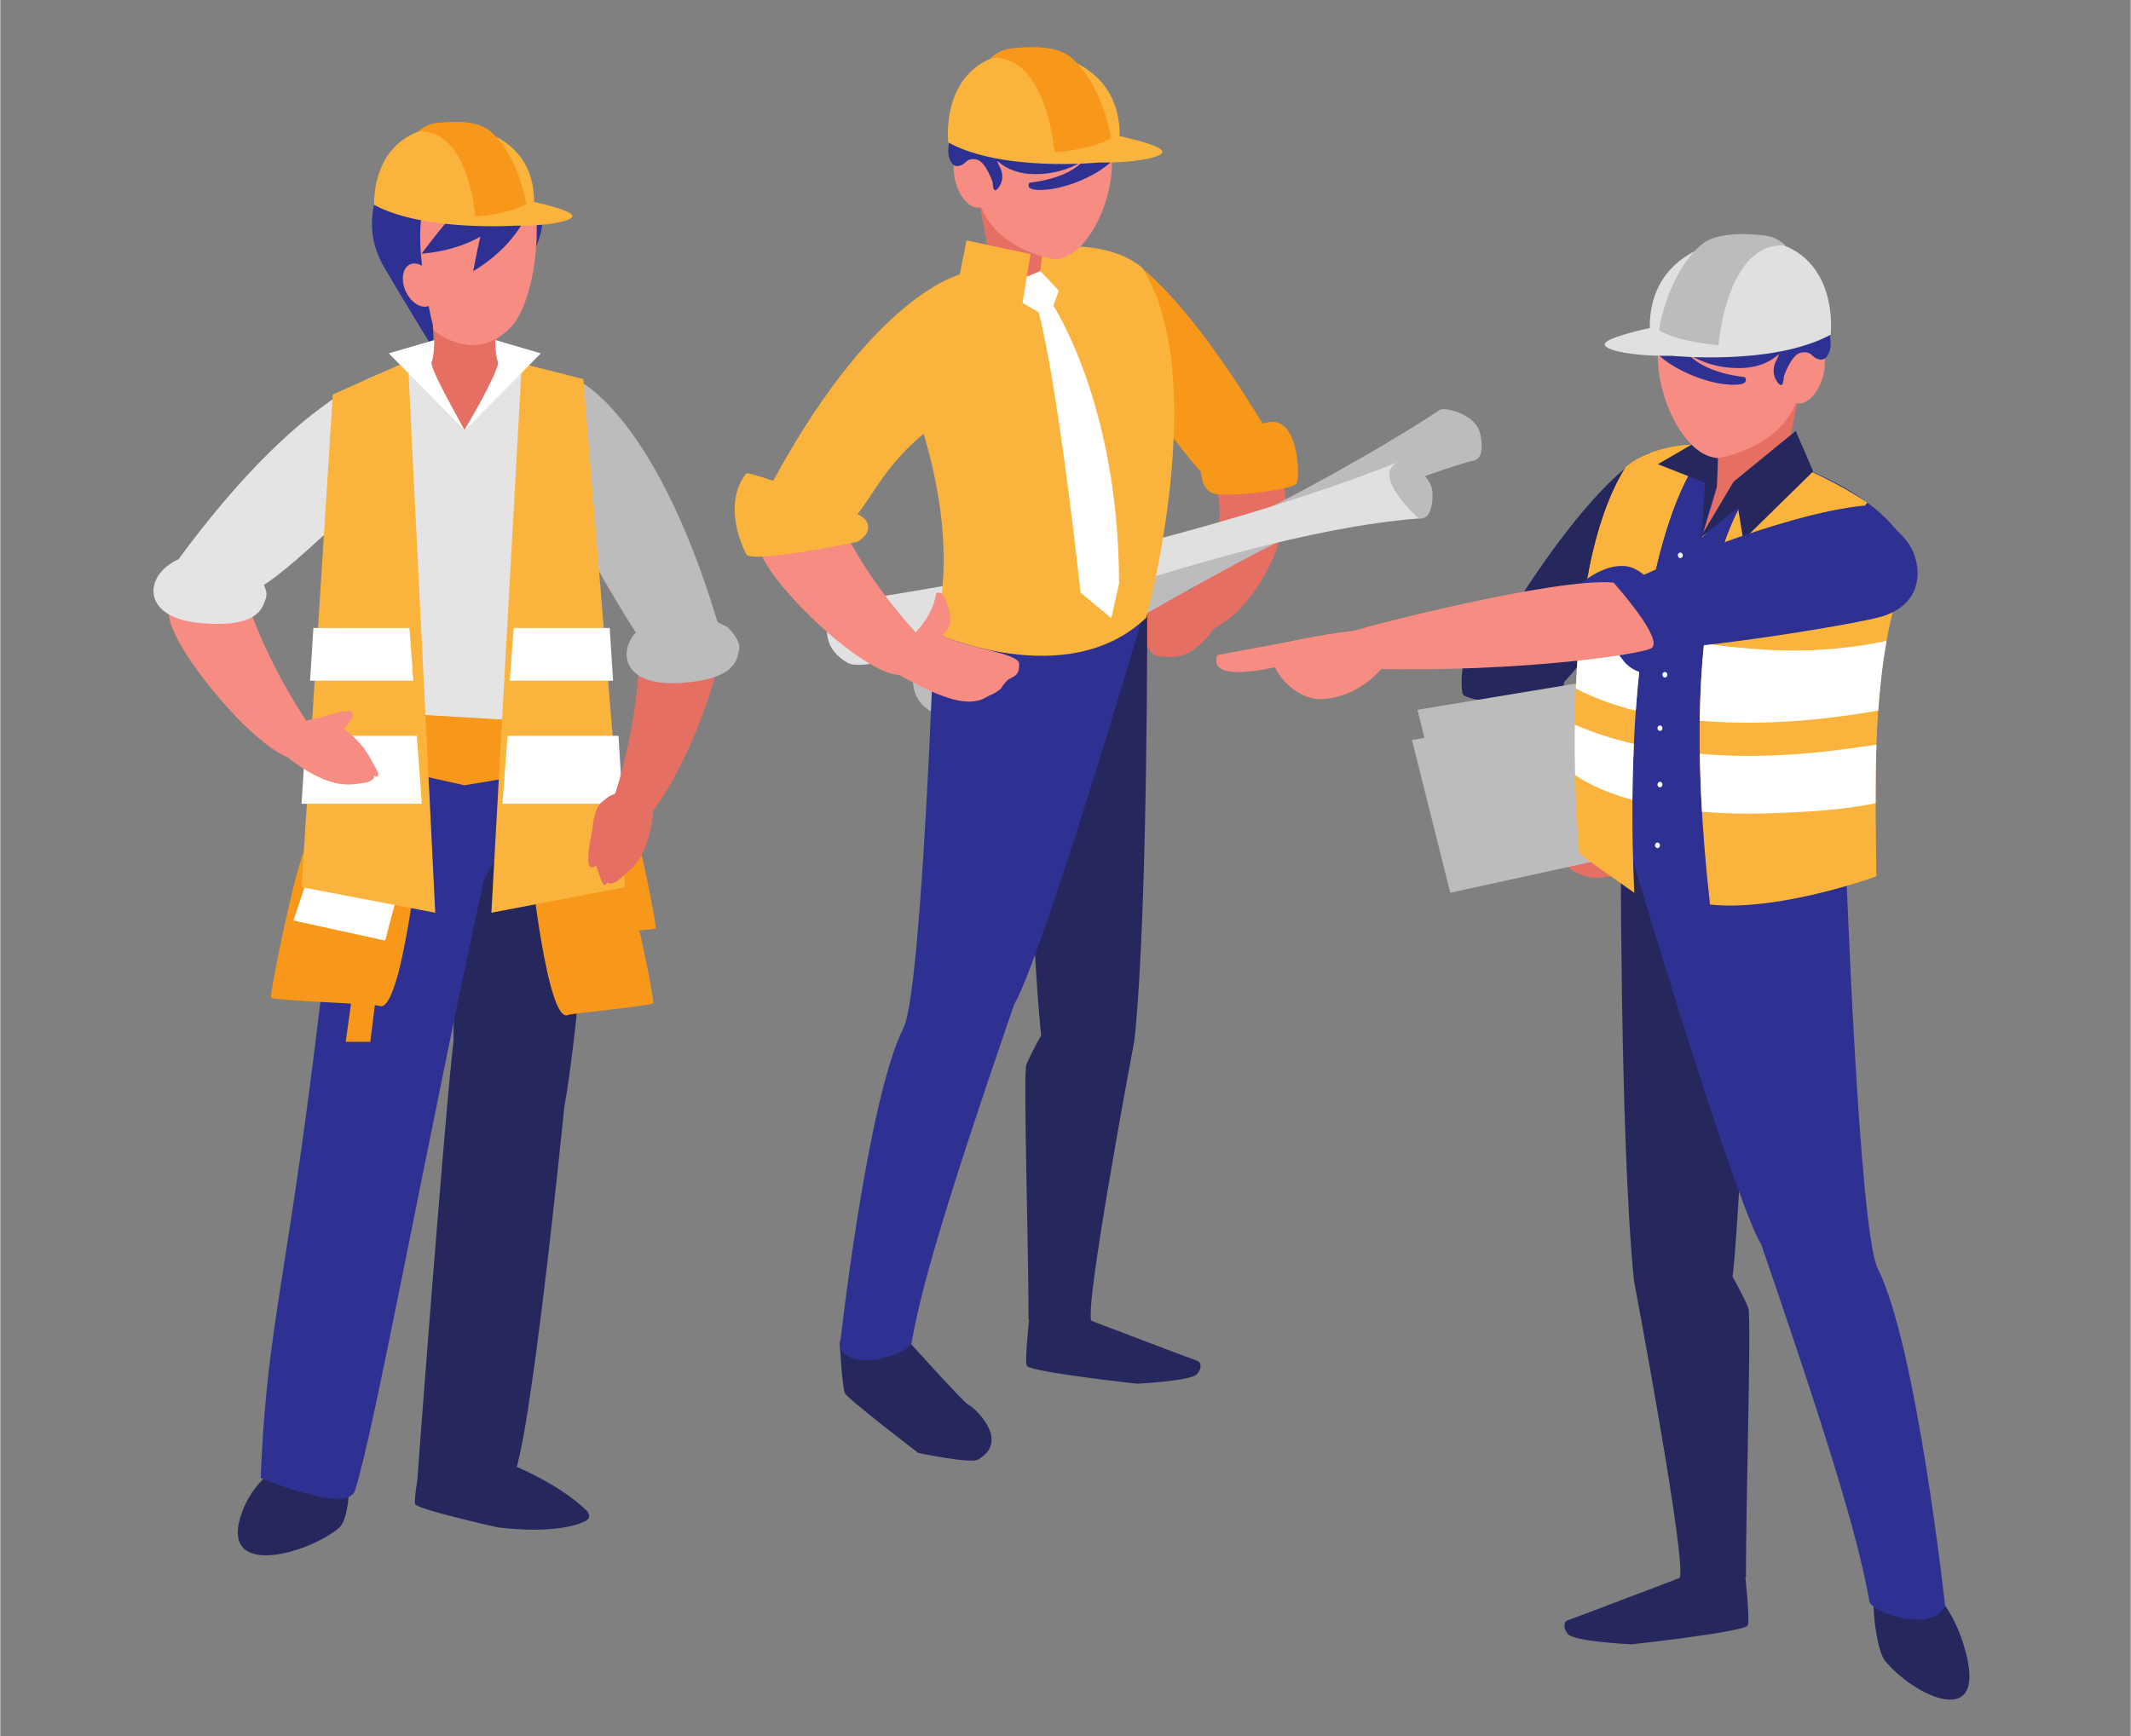 <svg xmlns="http://www.w3.org/2000/svg" xmlns:xlink="http://www.w3.org/1999/xlink" width="540" zoomAndPan="magnify" viewBox="0 0 404.88 330" height="440" preserveAspectRatio="xMidYMid meet" version="1.0"><rect x="0" y="0" width="404.88" height="330" fill="#808080" stroke="none"/><defs><clipPath id="1607a38927"><path d="M 188 8.191 L 212 8.191 L 212 29 L 188 29 Z M 188 8.191 " clip-rule="nonzero"/></clipPath></defs><path fill="#26285d" d="M 51.898 279.48 C 51.898 279.48 48.055 281.984 46.07 287.113 C 40.871 300.539 58.707 295.301 64.395 290.414 C 66.715 288.418 67.723 275.391 62.348 274.137 C 60.25 273.648 51.898 279.48 51.898 279.48 " fill-opacity="1" fill-rule="nonzero"/><path fill="#f68c82" d="M 45.664 110.805 C 45.664 110.805 49.141 123.441 58.164 137.023 C 58.164 137.023 62.812 145.75 55.836 144.332 C 48.852 142.918 33.816 124.789 32.223 117.941 C 30.625 111.086 37.375 95.52 45.664 110.805 " fill-opacity="1" fill-rule="nonzero"/><path fill="#26285d" d="M 81.016 277.938 C 81.016 277.938 79.707 278.484 79.656 278.898 C 79.617 279.324 78.574 284.887 78.824 285.891 C 79.082 286.895 94.461 290.32 94.461 290.32 C 94.461 290.32 105.473 291.918 111.18 289.145 C 112.48 288.512 111.723 287.418 111.324 287.043 C 103.594 279.703 90.16 275.844 90.16 275.844 L 81.016 277.938 " fill-opacity="1" fill-rule="nonzero"/><path fill="#f68c82" d="M 61.762 272.645 C 61.762 272.645 60.938 281.27 60.973 281.434 C 61.285 282.766 64.996 283.113 66.172 282.199 L 68.926 274.035 L 61.762 272.645 " fill-opacity="1" fill-rule="nonzero"/><path fill="#f68c82" d="M 81.145 270.754 C 81.145 270.754 80.398 279.332 80.445 279.551 C 80.738 280.891 84.281 281.391 85.449 280.465 L 87.668 271.945 L 81.145 270.754 " fill-opacity="1" fill-rule="nonzero"/><path fill="#26285d" d="M 113.215 140.387 C 112.211 161.594 110.293 192.816 107.152 210.738 C 107.152 210.738 87.348 205.352 86.234 198.523 C 85.516 194.09 88.691 162.168 91 140.387 L 113.215 140.387 " fill-opacity="1" fill-rule="nonzero"/><path fill="#2e3192" d="M 106.188 140.387 C 100.219 153.363 91.875 167.074 91.875 167.352 C 80.66 218.992 70.961 272.578 67.387 283.363 C 65.906 287.852 49.473 280.938 49.473 280.938 C 51.074 243.605 56.27 243.359 66.137 140.387 L 106.188 140.387 " fill-opacity="1" fill-rule="nonzero"/><path fill="#f7981a" d="M 79.867 158.668 C 79.867 158.668 76.316 193.371 71.961 191.191 C 71.293 190.859 51.77 190.195 51.453 189.637 C 51.137 189.078 56.23 163.68 58.25 160.672 L 79.867 158.668 " fill-opacity="1" fill-rule="nonzero"/><path fill="#f7981a" d="M 75.898 151.926 C 75.898 152.594 70.324 198.039 70.324 198.039 L 65.648 198.039 L 72 151.926 L 75.898 151.926 " fill-opacity="1" fill-rule="nonzero"/><path fill="#ffffff" d="M 76.363 166.578 L 73.145 178.797 L 55.703 174.98 L 60.027 162.082 L 76.363 166.578 " fill-opacity="1" fill-rule="nonzero"/><path fill="#f7981a" d="M 98.332 147.859 C 98.332 147.859 101.613 179.887 105.629 177.875 C 106.246 177.566 124.258 176.949 124.551 176.438 C 124.848 175.922 120.145 152.484 118.285 149.711 L 98.332 147.859 " fill-opacity="1" fill-rule="nonzero"/><path fill="#f7981a" d="M 100.633 162.91 C 100.633 162.91 103.91 194.941 107.93 192.93 C 108.547 192.621 123.797 191.215 124.094 190.703 C 124.387 190.191 119.871 167.711 118.004 164.934 L 100.633 162.91 " fill-opacity="1" fill-rule="nonzero"/><path fill="#26285d" d="M 91.227 195.359 C 91.227 195.359 87.145 194.359 86.359 196.566 C 85.574 198.758 80.379 265.562 79.258 281.359 C 79.258 281.359 95.188 283.703 97.316 280.938 C 100.59 276.691 107.152 210.738 107.152 210.738 L 91.227 195.359 " fill-opacity="1" fill-rule="nonzero"/><path fill="#e5e4e4" d="M 75.766 70.051 C 75.766 70.051 59.484 71.289 33.516 106.77 C 33.516 106.77 30.906 110.465 42.023 113.406 C 48.793 115.199 57.168 105.305 75.988 88.355 C 75.988 88.355 81.004 69.062 75.766 70.051 " fill-opacity="1" fill-rule="nonzero"/><path fill="#2e3192" d="M 103.301 39.441 C 103.199 42.266 102.762 45.281 101.559 47.348 L 99.113 38.719 C 100.488 39.02 101.891 39.258 103.301 39.441 " fill-opacity="1" fill-rule="nonzero"/><path fill="#e5e4e4" d="M 64.578 75.094 C 64.578 75.094 85.621 66.691 88.977 66.422 L 111.453 74.172 C 111.453 74.172 114.109 131.875 113.852 137.023 C 107.633 137.543 94.453 141.336 88.152 141.469 C 84.906 141.531 78.316 140.891 72.098 138.902 C 70.09 131.719 62.535 87.262 64.578 75.094 " fill-opacity="1" fill-rule="nonzero"/><path fill="#bdbcbc" d="M 109.898 72.363 C 109.898 72.363 125.289 79.254 137.277 121.562 C 137.277 121.562 125.402 127.461 121.629 121.562 C 117.852 115.664 113.691 109.141 101.953 86.695 C 101.953 86.695 105.332 69.605 109.898 72.363 " fill-opacity="1" fill-rule="nonzero"/><path fill="#f7981a" d="M 111.453 137.711 L 67.156 135.125 C 67.156 135.125 68.84 144.824 69.16 144.969 C 69.48 145.113 88.199 149.27 88.199 149.27 L 107.219 146.117 L 111.453 137.711 " fill-opacity="1" fill-rule="nonzero"/><path fill="#fab43d" d="M 99.113 69.098 L 110.801 72.059 L 118.734 168.641 L 93.332 173.5 L 99.113 69.098 " fill-opacity="1" fill-rule="nonzero"/><path fill="#fab43d" d="M 77.465 68.633 L 63.191 74.988 L 57.254 168.641 L 82.66 173.5 L 77.465 68.633 " fill-opacity="1" fill-rule="nonzero"/><path fill="#ffffff" d="M 115.816 119.371 L 116.453 129.395 L 96.82 129.395 L 97.57 119.371 L 115.816 119.371 " fill-opacity="1" fill-rule="nonzero"/><path fill="#ffffff" d="M 95.434 152.789 L 96.395 139.867 L 117.477 139.867 L 118.293 152.789 L 95.434 152.789 " fill-opacity="1" fill-rule="nonzero"/><path fill="#ffffff" d="M 77.75 119.371 L 78.496 129.395 L 58.867 129.395 L 59.5 119.371 L 77.75 119.371 " fill-opacity="1" fill-rule="nonzero"/><path fill="#ffffff" d="M 57.254 152.789 L 58.07 139.867 L 79.145 139.867 L 80.113 152.789 L 57.254 152.789 " fill-opacity="1" fill-rule="nonzero"/><path fill="#e66f64" d="M 81.41 58.418 C 81.25 58.004 94.746 58.891 94.746 58.891 C 94.746 58.891 93.789 67.492 94.969 70.164 L 88.191 81.719 C 88.191 81.719 82.844 71.918 81.688 69.738 C 81.688 69.738 83.629 64.316 81.41 58.418 " fill-opacity="1" fill-rule="nonzero"/><path fill="#f68c82" d="M 97.949 61.055 C 97.949 61.055 92.402 69.574 83.012 63.289 C 75.883 58.523 69.715 34.105 73.602 29.676 C 77.488 25.242 95.512 24.375 100.008 33.473 C 103.512 40.59 101.949 54.945 97.949 61.055 " fill-opacity="1" fill-rule="nonzero"/><path fill="#2e3192" d="M 96.324 40.945 C 96.324 40.945 91.602 47.258 80.055 48.227 C 80.055 48.227 86.41 39.668 88.191 38.859 C 89.965 38.051 96.324 40.945 96.324 40.945 " fill-opacity="1" fill-rule="nonzero"/><path fill="#2e3192" d="M 101.207 37.797 C 101.207 37.797 99.789 45.547 89.879 51.551 C 89.879 51.551 91.766 41.062 92.996 39.547 C 94.23 38.031 101.207 37.797 101.207 37.797 " fill-opacity="1" fill-rule="nonzero"/><path fill="#2e3192" d="M 82.211 36.578 C 82.211 36.578 82.848 27.078 76.547 28.633 C 76.547 28.633 66.16 39.141 72.91 50.734 C 76.598 57.062 82.367 66.422 82.367 66.422 L 82.215 61.82 C 82.215 61.82 76.77 40.637 82.211 36.578 " fill-opacity="1" fill-rule="nonzero"/><path fill="#f68c82" d="M 82.277 52.992 C 83.281 55.168 82.926 57.465 81.484 58.129 C 80.043 58.793 78.066 57.57 77.062 55.395 C 76.066 53.223 76.422 50.922 77.863 50.262 C 79.301 49.598 81.281 50.82 82.277 52.992 " fill-opacity="1" fill-rule="nonzero"/><path fill="#f68c82" d="M 59.891 140.379 C 59.891 140.379 61.652 142.449 65.266 138.523 C 68.891 134.602 67.418 133.789 56.84 137.867 L 59.891 140.379 " fill-opacity="1" fill-rule="nonzero"/><path fill="#f68c82" d="M 60.184 136.586 C 60.184 136.586 61.562 135.805 65.266 138.523 C 68.984 141.242 70.172 143.855 71.488 146.273 C 72.48 148.098 71.066 147.457 70.953 147.5 C 70.883 147.523 71.223 147.59 70.906 148.031 C 70.711 148.309 69.945 148.707 69.477 148.781 C 69.18 148.824 68.148 148.957 67.699 149.02 C 65.543 149.324 61.52 149.402 54.539 143.918 C 54.539 143.918 54.031 136.992 60.184 136.586 " fill-opacity="1" fill-rule="nonzero"/><path fill="#fab43d" d="M 97.867 42.898 C 97.867 42.898 80.426 44.047 71.051 38.945 C 71.051 38.945 70.09 22.836 87.629 23.996 C 87.629 23.996 101.527 24.984 101.426 38.387 C 101.426 38.387 108.348 39.848 108.699 40.957 C 109.051 42.066 103.59 43.016 97.867 42.898 " fill-opacity="1" fill-rule="nonzero"/><path fill="#f7981a" d="M 99.945 38.746 C 99.945 38.746 97.539 40.508 90.277 41.176 C 90.277 41.176 89.008 24.332 79.41 25.012 C 79.41 25.012 80.742 23.648 82.582 23.426 C 83.637 23.301 89.809 22.453 92.762 24.66 C 95.715 26.871 98.734 32.004 99.945 38.746 " fill-opacity="1" fill-rule="nonzero"/><path fill="#e5e4e4" d="M 48.898 109.266 C 48.898 109.266 51.117 112.016 50.473 113.723 C 49.82 115.434 49.223 119.516 37.715 118.402 C 26.211 117.285 27.324 108.598 34.672 106 C 42.023 103.398 48.898 109.266 48.898 109.266 " fill-opacity="1" fill-rule="nonzero"/><path fill="#ffffff" d="M 82.473 64.641 C 82.473 64.641 82.492 67.711 81.965 68.773 C 81.434 69.84 88.191 81.719 88.191 81.719 L 73.828 67.164 L 82.473 64.641 " fill-opacity="1" fill-rule="nonzero"/><path fill="#ffffff" d="M 94.078 64.641 C 94.078 64.641 94.062 67.711 94.586 68.773 C 95.113 69.84 88.363 81.719 88.363 81.719 L 102.723 67.164 L 94.078 64.641 " fill-opacity="1" fill-rule="nonzero"/><path fill="#e66f64" d="M 116.023 153.336 C 120.914 139.5 121.566 126.18 121.629 121.438 C 124.207 123.656 127.762 124.816 131.664 124.949 C 133.355 125.012 135.004 124.91 136.613 124.652 C 135.312 133.938 126.832 153.141 121.523 156.488 C 115.504 160.289 116.023 153.336 116.023 153.336 " fill-opacity="1" fill-rule="nonzero"/><path fill="#e66f64" d="M 116.148 157.184 C 116.148 157.184 118.426 158.664 115.004 162.762 C 111.578 166.852 110.586 165.5 113.266 154.484 L 116.148 157.184 " fill-opacity="1" fill-rule="nonzero"/><path fill="#e66f64" d="M 114.512 152.328 C 114.512 152.328 113.008 152.832 112.547 157.406 C 112.094 161.984 113.234 164.613 114.156 167.215 C 114.848 169.168 115.316 167.688 115.422 167.633 C 115.484 167.602 115.316 167.895 115.852 167.953 C 116.188 167.992 117 167.691 117.363 167.395 C 117.594 167.199 118.379 166.52 118.734 166.227 C 120.395 164.832 123.551 162.258 124.133 153.398 C 124.133 153.398 118.926 148.023 114.512 152.328 " fill-opacity="1" fill-rule="nonzero"/><path fill="#bdbcbc" d="M 138.25 119.262 C 138.25 119.262 140.824 121.68 140.418 123.457 C 140.004 125.242 139.977 129.367 128.434 129.848 C 116.875 130.324 116.785 121.57 123.703 117.984 C 130.633 114.398 138.25 119.262 138.25 119.262 " fill-opacity="1" fill-rule="nonzero"/><path fill="#e66f64" d="M 228.117 112.23 C 228.117 112.23 222.391 112.789 218.754 109.82 C 218.754 109.82 218.289 109.738 218.094 110.434 C 217.898 111.129 219.18 114.137 220.551 115 C 221.926 115.863 224.836 115.246 224.836 115.246 L 228.117 112.23 " fill-opacity="1" fill-rule="nonzero"/><path fill="#e66f64" d="M 230.293 90.496 C 230.293 90.496 235.625 100.945 225.727 112.883 C 225.727 112.883 220.652 121.105 227.387 120.473 C 234.133 119.836 242.992 109.02 244.188 97.293 C 244.871 90.633 240.293 71.262 230.293 90.496 " fill-opacity="1" fill-rule="nonzero"/><path fill="#f7981a" d="M 212.617 48.375 C 212.617 48.375 222.527 50.414 243.504 86.582 C 243.504 86.582 244.809 89.648 233.996 91.312 C 227.422 92.324 228.703 88.863 212.617 70.941 C 212.617 70.941 207.758 46.914 212.617 48.375 " fill-opacity="1" fill-rule="nonzero"/><path fill="#f7981a" d="M 228.117 88.707 C 228.117 88.707 227.984 92.707 230.27 93.707 C 232.559 94.707 245.852 93.137 246.406 91.844 C 246.961 90.551 246.773 80.668 242.156 80.207 C 237.543 79.746 228.117 88.707 228.117 88.707 " fill-opacity="1" fill-rule="nonzero"/><path fill="#e66f64" d="M 217.496 117.684 C 216.18 120.188 217.465 122.777 219.41 124.656 C 221.699 124.738 225.816 126.57 231.07 118.934 C 231.07 118.934 231.453 113.863 225.23 112.781 C 225.23 112.781 226.445 111.16 222.379 113.523 C 221.211 114.195 219.707 114.77 218.156 115.273 C 218.105 116.098 217.898 116.914 217.496 117.684 " fill-opacity="1" fill-rule="nonzero"/><path fill="#bdbcbc" d="M 273.617 77.895 C 273.617 77.895 235.312 103.934 174.082 125.363 C 174.082 125.363 170.875 133.434 178.641 136.004 C 186.398 138.582 239.645 99.035 279.633 87.617 C 279.633 87.617 285.84 80.254 273.617 77.895 " fill-opacity="1" fill-rule="nonzero"/><path fill="#bdbcbc" d="M 279.633 87.617 C 279.633 87.617 268.988 81.473 273.617 77.895 C 274.297 77.375 280.434 78.543 281.266 82.492 C 282.402 87.883 279.633 87.617 279.633 87.617 " fill-opacity="1" fill-rule="nonzero"/><path fill="#e0e0e0" d="M 265.613 87.832 C 265.613 87.832 222.91 105.766 158.652 114.648 C 158.652 114.648 153.914 121.914 161.012 125.977 C 168.113 130.035 228.125 101.82 269.586 98.555 C 269.586 98.555 277.129 92.57 265.613 87.832 " fill-opacity="1" fill-rule="nonzero"/><path fill="#bdbcbc" d="M 269.586 98.555 C 269.586 98.555 260.367 90.426 265.613 87.832 C 266.387 87.453 272.168 89.812 272.199 93.855 C 272.246 99.359 269.586 98.555 269.586 98.555 " fill-opacity="1" fill-rule="nonzero"/><path fill="#26285d" d="M 197.012 249.953 C 197.012 249.953 195.496 250.711 195.477 251.215 C 195.465 251.715 194.688 258.418 195.074 259.594 C 195.465 260.766 215.996 263.027 215.996 263.027 C 215.996 263.027 226.379 262.527 227.461 261.184 C 228.551 259.844 228.082 258.836 227.461 258.668 C 226.844 258.5 202.898 249.367 202.898 249.367 L 197.012 249.953 " fill-opacity="1" fill-rule="nonzero"/><path fill="#26285d" d="M 161.477 249.676 C 161.477 249.676 159.492 254.863 159.527 255.352 C 159.559 255.844 160.016 263.719 160.512 264.816 C 161.012 265.914 174.449 276.188 174.449 276.188 C 174.449 276.188 184.375 278.285 185.836 277.441 C 192.25 273.73 184.629 267.141 184.008 267.043 C 183.383 266.945 171.746 254 171.746 254 L 161.477 249.676 " fill-opacity="1" fill-rule="nonzero"/><path fill="#26285d" d="M 201.164 190.93 C 201.164 190.93 195.508 200.562 194.969 202.508 C 194.426 204.449 195.418 237.266 195.418 250.957 C 195.418 250.957 209.445 253.285 207.398 251.082 C 205.801 249.367 215.566 197.582 215.566 197.582 L 201.164 190.93 " fill-opacity="1" fill-rule="nonzero"/><path fill="#26285d" d="M 217.965 113.766 C 217.965 113.766 218.176 172.305 215.566 197.582 C 215.566 197.582 199.402 203.852 198.027 198.035 C 196.652 192.223 193.633 119.398 193.633 119.398 L 217.965 113.766 " fill-opacity="1" fill-rule="nonzero"/><path fill="#2e3192" d="M 196.828 116.016 C 197.008 118.754 217.82 114.887 217.023 117.57 C 205.801 155.473 195.555 186.516 192.672 190.93 C 178.547 232.031 175.008 245.227 173.16 255.324 C 172.828 257.129 162.355 261.133 159.523 256.199 C 159.523 256.199 164.664 209.215 171.66 195.367 C 175.117 188.52 177.477 120.266 177.477 120.266 C 182.574 116.879 189.906 115.941 196.828 116.016 " fill-opacity="1" fill-rule="nonzero"/><path fill="#fab43d" d="M 194.074 48.227 C 194.074 48.227 175.594 52.32 167.738 63.02 C 167.738 63.02 184.77 94.523 177.477 120.266 C 177.477 120.266 202.758 131.859 217.801 117.391 C 217.801 117.391 230.199 71.852 217.051 50.934 C 217.051 50.934 209.957 43.977 194.074 48.227 " fill-opacity="1" fill-rule="nonzero"/><path fill="#fab43d" d="M 197.684 44.035 L 200.305 44.035 L 207.398 49.086 L 200.648 54.598 L 197.719 50.934 L 197.684 44.035 " fill-opacity="1" fill-rule="nonzero"/><path fill="#e66f64" d="M 184.77 33.367 C 184.77 33.367 187.68 44.688 188.086 51.188 C 188.086 51.188 193.223 55.773 197.652 51.523 C 197.652 51.523 199.367 34.516 202.988 31.91 C 206.602 29.305 184.77 33.367 184.77 33.367 " fill-opacity="1" fill-rule="nonzero"/><path fill="#f68c82" d="M 171.66 122.383 C 171.66 122.383 177.07 118.312 177.852 112.836 C 177.852 112.836 178.191 112.391 178.91 112.836 C 179.637 113.285 180.922 116.914 180.422 118.754 C 179.918 120.594 176.902 122.383 176.902 122.383 L 171.66 122.383 " fill-opacity="1" fill-rule="nonzero"/><path fill="#f68c82" d="M 159.316 98.582 C 159.316 98.582 163.238 108.391 174.164 120.441 C 174.164 120.441 177.977 128.672 170.883 128.32 C 163.793 127.961 147.277 111.992 144.676 105.477 C 142.086 98.957 145.344 85.16 159.316 98.582 " fill-opacity="1" fill-rule="nonzero"/><path fill="#fab43d" d="M 182.828 52.055 C 182.828 52.055 165.648 55.434 145.344 94.297 C 145.344 94.297 147.246 98.402 158.648 99.648 C 165.59 100.406 164.426 86.949 184.887 76.289 C 184.887 76.289 187.852 50.293 182.828 52.055 " fill-opacity="1" fill-rule="nonzero"/><path fill="#f68c82" d="M 175.652 120.039 C 175.652 120.039 174.141 118.195 179.051 120.766 C 183.961 123.336 193.637 124.117 193.633 126.199 C 193.633 128.309 192.965 128.43 191.551 129.172 C 191.477 129.215 190.582 130.16 190.289 130.738 C 190.109 131.098 188.672 131.984 188.129 132.156 C 187.789 132.262 186.824 132.887 186.297 133.043 C 183.785 133.797 180.191 133.598 170.883 128.32 C 170.883 128.32 168.398 121.637 175.652 120.039 " fill-opacity="1" fill-rule="nonzero"/><path fill="#f68c82" d="M 188.406 14.047 C 188.406 14.047 200.348 8.574 208.16 16.184 C 208.16 16.184 211.992 25.965 211.156 33.316 C 210.328 40.664 205.898 48.938 200.461 49.316 C 200.461 49.316 187.797 47.512 185.699 37.004 C 183.812 27.543 184.801 16.473 188.406 14.047 " fill-opacity="1" fill-rule="nonzero"/><path fill="#2e3192" d="M 207.754 26.418 C 207.754 26.418 207.98 33.25 195.617 34.73 C 195.617 34.73 194.07 36.637 199.559 35.965 C 205.047 35.285 214.676 30.547 212.816 25.957 C 210.957 21.371 207.754 26.418 207.754 26.418 " fill-opacity="1" fill-rule="nonzero"/><path fill="#2e3192" d="M 186.863 25.398 C 186.863 28.219 189.695 32.648 195.586 33.055 C 203.82 33.617 209.754 28.426 209.754 25.602 C 209.754 22.781 197.32 23.062 193.211 23.062 C 189.098 23.062 186.863 22.578 186.863 25.398 " fill-opacity="1" fill-rule="nonzero"/><path fill="#f68c82" d="M 187.961 32.871 C 188.836 35.984 188.121 38.914 186.355 39.414 C 184.59 39.914 182.441 37.797 181.562 34.68 C 180.68 31.566 181.398 28.633 183.172 28.137 C 184.934 27.637 187.078 29.758 187.961 32.871 " fill-opacity="1" fill-rule="nonzero"/><path fill="#2e3192" d="M 184.707 24.203 C 189.324 19.617 195.035 16.012 201.781 15.781 C 202.754 15.75 204.742 15.586 206.727 15.688 C 207.684 16.852 208.617 18.133 209.754 19.52 C 208.867 19.402 207.965 19.176 207.082 18.824 C 207.082 18.824 203.289 19.805 201.746 17.434 C 201.746 17.434 199.312 20.902 193.887 19.223 C 193.887 19.223 194.43 25.625 189.387 26.547 C 189.387 26.547 188.758 29.613 189.902 31.648 C 191.043 33.68 190.066 35.496 189.332 36.066 C 188.598 36.637 188.598 34.656 188.598 34.656 C 188.598 34.656 187.27 30.641 185.512 30.316 C 183.746 29.992 183.5 30.965 182.906 31.266 C 182.305 31.566 181.113 32.105 180.41 30.203 C 179.93 28.926 180.262 27.469 180.41 26.414 C 181.883 26.219 183.359 25.535 184.707 24.203 " fill-opacity="1" fill-rule="nonzero"/><path fill="#fab43d" d="M 208.793 30.883 C 208.793 30.883 190.574 32.754 180.16 27.086 C 180.16 27.086 177.918 8.594 197.41 9.879 C 197.41 9.879 212.852 10.98 212.738 25.871 C 212.738 25.871 220.434 27.492 220.824 28.727 C 221.211 29.961 215.141 31.016 208.793 30.883 " fill-opacity="1" fill-rule="nonzero"/><g clip-path="url(#1607a38927)"><path fill="#f7981a" d="M 211.094 26.27 C 211.094 26.27 208.426 28.227 200.352 28.969 C 200.352 28.969 198.945 10.254 188.277 11.008 C 188.277 11.008 189.758 9.496 191.805 9.25 C 192.973 9.109 199.832 8.164 203.109 10.621 C 206.395 13.078 209.754 18.781 211.094 26.27 " fill-opacity="1" fill-rule="nonzero"/></g><path fill="#ffffff" d="M 193.629 52.902 C 193.613 53.32 197.652 51.523 197.652 51.523 L 201.164 55.242 L 199.629 59.551 L 197.684 59.551 L 194.133 57.488 L 193.629 52.902 " fill-opacity="1" fill-rule="nonzero"/><path fill="#ffffff" d="M 199.984 57.867 C 199.984 57.867 212.617 76.793 212.617 110.957 L 211.141 117.512 L 205.297 112.641 C 205.297 112.641 200.895 71.465 196.938 57.867 L 199.984 57.867 " fill-opacity="1" fill-rule="nonzero"/><path fill="#fab43d" d="M 141.77 89.965 C 142.074 89.578 163.07 96.492 164.547 98.957 C 166.023 101.414 162.824 103.016 162.824 103.016 C 162.824 103.016 142.758 107.203 141.77 105.355 C 140.785 103.508 137.344 95.629 141.77 89.965 " fill-opacity="1" fill-rule="nonzero"/><path fill="#fab43d" d="M 195.418 50.562 L 195.812 48.312 L 183.629 45.695 L 182.332 52.223 L 194.074 58.812 L 195.418 50.562 " fill-opacity="1" fill-rule="nonzero"/><path fill="#26285d" d="M 367.77 302.797 C 367.77 302.797 371.145 306.184 373.152 312.719 C 378.395 329.82 363.184 322.07 358.113 315.578 C 356.047 312.93 354.316 296.609 358.703 295.418 C 360.418 294.953 367.77 302.797 367.77 302.797 " fill-opacity="1" fill-rule="nonzero"/><path fill="#e66f64" d="M 297.254 153.457 C 297.254 153.457 303.293 154.055 307.129 150.926 C 307.129 150.926 307.621 150.832 307.828 151.57 C 308.039 152.305 306.68 155.477 305.234 156.387 C 303.781 157.293 300.715 156.645 300.715 156.645 L 297.254 153.457 " fill-opacity="1" fill-rule="nonzero"/><path fill="#e66f64" d="M 294.957 130.531 C 294.957 130.531 289.328 141.559 299.77 154.156 C 299.77 154.156 305.133 162.828 298.02 162.156 C 290.91 161.488 281.559 150.074 280.289 137.699 C 279.578 130.676 284.406 110.238 294.957 130.531 " fill-opacity="1" fill-rule="nonzero"/><path fill="#26285d" d="M 313.605 86.086 C 313.605 86.086 303.148 88.242 281.016 126.398 C 281.016 126.398 279.641 129.637 291.043 131.395 C 297.988 132.461 296.637 128.805 313.605 109.898 C 313.605 109.898 318.73 84.543 313.605 86.086 " fill-opacity="1" fill-rule="nonzero"/><path fill="#26285d" d="M 297.254 128.641 C 297.254 128.641 297.387 132.863 294.977 133.918 C 292.566 134.973 278.539 133.32 277.953 131.953 C 277.367 130.586 277.566 120.16 282.438 119.676 C 287.305 119.191 297.254 128.641 297.254 128.641 " fill-opacity="1" fill-rule="nonzero"/><path fill="#e66f64" d="M 308.457 159.215 C 309.848 161.859 308.488 164.594 306.438 166.574 C 304.023 166.664 299.676 168.598 294.133 160.539 C 294.133 160.539 293.73 155.188 300.293 154.047 C 300.293 154.047 299.016 152.332 303.309 154.828 C 304.535 155.543 306.125 156.141 307.758 156.676 C 307.816 157.547 308.031 158.406 308.457 159.215 " fill-opacity="1" fill-rule="nonzero"/><path fill="#bdbcbc" d="M 268.293 140.656 L 311.641 133.477 L 316.824 160.684 L 275.566 169.699 L 268.293 140.656 " fill-opacity="1" fill-rule="nonzero"/><path fill="#bdbcbc" d="M 269.328 134.926 L 312.68 127.75 L 317.863 154.957 L 276.605 163.969 L 269.328 134.926 " fill-opacity="1" fill-rule="nonzero"/><path fill="#26285d" d="M 330.074 298.781 C 330.074 298.781 331.668 299.574 331.691 300.109 C 331.703 300.641 332.523 307.711 332.117 308.953 C 331.703 310.188 310.039 312.574 310.039 312.574 C 310.039 312.574 299.086 312.047 297.941 310.629 C 296.797 309.215 297.285 308.152 297.941 307.977 C 298.594 307.797 323.855 298.16 323.855 298.16 L 330.074 298.781 " fill-opacity="1" fill-rule="nonzero"/><path fill="#26285d" d="M 325.688 236.504 C 325.688 236.504 331.656 246.664 332.227 248.719 C 332.801 250.77 331.754 285.395 331.754 299.84 C 331.754 299.84 316.949 302.297 319.113 299.969 C 320.797 298.16 310.492 243.52 310.492 243.52 L 325.688 236.504 " fill-opacity="1" fill-rule="nonzero"/><path fill="#26285d" d="M 307.965 155.082 C 307.965 155.082 307.742 216.852 310.492 243.52 C 310.492 243.52 327.547 250.133 329 244 C 330.453 237.867 333.633 161.027 333.633 161.027 L 307.965 155.082 " fill-opacity="1" fill-rule="nonzero"/><path fill="#2e3192" d="M 330.27 157.457 C 330.074 160.344 308.113 156.266 308.953 159.102 C 320.797 199.086 331.609 231.84 334.645 236.504 C 349.555 279.871 353.289 293.793 355.238 304.445 C 355.586 306.355 366.637 310.574 369.625 305.371 C 369.625 305.371 364.207 255.797 356.824 241.18 C 353.176 233.961 350.684 161.941 350.684 161.941 C 345.305 158.371 337.57 157.379 330.27 157.457 " fill-opacity="1" fill-rule="nonzero"/><path fill="#2e3192" d="M 333.168 85.93 C 333.168 85.93 352.668 90.25 360.961 101.539 C 360.961 101.539 354.406 134.254 350.684 161.941 C 350.684 161.941 324.004 174.176 308.137 158.91 C 308.137 158.91 295.055 110.863 308.93 88.789 C 308.93 88.789 316.414 81.449 333.168 85.93 " fill-opacity="1" fill-rule="nonzero"/><path fill="#fab43d" d="M 324.93 84.547 C 313.945 83.887 308.93 88.789 308.93 88.789 C 295.055 110.863 300.102 162.195 300.102 162.195 C 301.113 163.172 309.445 168.938 310.539 169.699 C 308.32 121.645 316.531 92.906 324.93 84.547 " fill-opacity="1" fill-rule="nonzero"/><path fill="#fab43d" d="M 359.699 109.328 C 352.617 108.578 350.98 99.941 354.797 95.551 C 349.285 91.891 343.066 89.016 339.199 87.691 C 330.707 90.691 318.035 110.391 324.93 171.941 C 338.027 173.359 356.543 166.582 356.543 166.582 C 356.418 149.309 355.426 127.875 361.363 110.531 C 360.766 110.176 360.227 109.762 359.699 109.328 " fill-opacity="1" fill-rule="nonzero"/><path fill="#fab43d" d="M 313.586 113.141 C 316.414 98.398 320.641 88.812 324.93 84.547 C 313.945 83.887 308.93 88.789 308.93 88.789 C 305.629 94.039 303.41 100.961 301.93 108.441 C 305.438 110.695 309.582 112.07 313.586 113.141 " fill-opacity="1" fill-rule="nonzero"/><path fill="#ffffff" d="M 299.238 137.746 C 299.188 141.168 299.215 144.414 299.289 147.34 C 302.355 149.41 306.125 150.938 310.18 152.047 C 310.207 148.348 310.312 144.805 310.461 141.391 C 306.598 140.512 302.832 139.328 299.238 137.746 " fill-opacity="1" fill-rule="nonzero"/><path fill="#ffffff" d="M 310.824 135.098 C 311.215 129.609 311.766 124.539 312.445 119.895 C 308.324 118.703 304.363 117.152 300.816 115.113 C 300.086 120.379 299.664 125.75 299.434 130.902 C 303.039 132.754 306.863 134.113 310.824 135.098 " fill-opacity="1" fill-rule="nonzero"/><path fill="#fab43d" d="M 338.641 117.246 C 345.441 116.949 352.961 116.461 360.059 114.82 C 360.449 113.371 360.875 111.938 361.363 110.531 C 360.766 110.176 360.227 109.762 359.699 109.328 C 352.617 108.578 350.98 99.941 354.797 95.551 C 349.285 91.891 343.066 89.016 339.199 87.691 C 334.172 89.469 327.684 97.121 324.652 115.84 C 329.27 116.805 333.945 117.449 338.641 117.246 " fill-opacity="1" fill-rule="nonzero"/><path fill="#ffffff" d="M 333.602 137.367 C 341.461 137.293 349.188 136.402 356.902 135.066 C 357.219 130.586 357.707 126.137 358.492 121.816 C 350.777 123.461 342.785 123.945 335.762 123.516 C 332.07 123.297 327.988 122.93 323.801 122.312 C 323.348 126.695 323.059 131.582 322.984 137.008 C 326.523 137.297 330.082 137.398 333.602 137.367 " fill-opacity="1" fill-rule="nonzero"/><path fill="#ffffff" d="M 353.465 142 C 344.605 143.289 335.734 144.023 326.781 143.543 C 325.516 143.477 324.258 143.379 323 143.273 C 323.055 146.754 323.18 150.406 323.406 154.297 C 327.641 154.668 331.656 154.738 334.93 154.637 C 341.043 154.445 349.066 154.188 356.406 152.684 C 356.398 149.035 356.43 145.309 356.562 141.562 C 355.52 141.707 354.477 141.852 353.465 142 " fill-opacity="1" fill-rule="nonzero"/><path fill="#26285d" d="M 326.594 81.512 L 315.02 88.238 L 324.012 91.781 C 323.797 94.871 323.344 101.875 323.344 101.875 L 326.047 92.582 L 326.23 92.652 L 329.328 88.789 L 329.363 81.512 L 326.594 81.512 " fill-opacity="1" fill-rule="nonzero"/><path fill="#e66f64" d="M 342.996 70.254 C 342.996 70.254 339.922 82.199 339.488 89.055 C 339.488 89.055 330.91 97.141 326.23 92.652 C 326.23 92.652 327.582 71.469 323.77 68.715 C 319.949 65.965 342.996 70.254 342.996 70.254 " fill-opacity="1" fill-rule="nonzero"/><path fill="#e66f64" d="M 327.25 91.383 L 326.23 92.652 L 323.344 102.273 L 330.117 94.965 L 335.484 92.035 L 327.25 91.383 " fill-opacity="1" fill-rule="nonzero"/><path fill="#f68c82" d="M 339.152 49.867 C 339.152 49.867 326.551 44.094 318.305 52.125 C 318.305 52.125 314.266 62.441 315.145 70.199 C 316.02 77.953 320.695 86.684 326.43 87.082 C 326.43 87.082 339.789 85.176 342.008 74.086 C 343.996 64.105 342.957 52.426 339.152 49.867 " fill-opacity="1" fill-rule="nonzero"/><path fill="#2e3192" d="M 318.734 62.922 C 318.734 62.922 318.504 70.129 331.543 71.691 C 331.543 71.691 333.172 73.703 327.383 72.992 C 321.59 72.277 311.426 67.277 313.395 62.438 C 315.359 57.598 318.734 62.922 318.734 62.922 " fill-opacity="1" fill-rule="nonzero"/><path fill="#2e3192" d="M 340.781 61.848 C 340.781 64.824 337.793 69.496 331.574 69.922 C 322.883 70.516 316.629 65.039 316.629 62.059 C 316.629 59.086 329.746 59.379 334.086 59.379 C 338.426 59.379 340.781 58.871 340.781 61.848 " fill-opacity="1" fill-rule="nonzero"/><path fill="#f68c82" d="M 339.625 69.73 C 338.695 73.016 339.453 76.109 341.316 76.637 C 343.18 77.164 345.445 74.93 346.375 71.641 C 347.305 68.352 346.543 65.262 344.68 64.738 C 342.816 64.207 340.551 66.445 339.625 69.73 " fill-opacity="1" fill-rule="nonzero"/><path fill="#2e3192" d="M 343.059 60.582 C 338.184 55.742 332.156 51.941 325.043 51.695 C 324.016 51.66 321.914 51.488 319.824 51.602 C 318.812 52.824 317.824 54.176 316.629 55.645 C 317.559 55.52 318.508 55.281 319.441 54.91 C 319.441 54.91 323.449 55.941 325.07 53.441 C 325.07 53.441 327.648 57.105 333.367 55.332 C 333.367 55.332 332.797 62.086 338.117 63.055 C 338.117 63.055 338.773 66.293 337.57 68.438 C 336.371 70.586 337.398 72.5 338.172 73.098 C 338.953 73.707 338.949 71.613 338.949 71.613 C 338.949 71.613 340.352 67.379 342.207 67.035 C 344.07 66.691 344.324 67.719 344.953 68.035 C 345.586 68.352 346.844 68.922 347.594 66.922 C 348.09 65.566 347.75 64.027 347.59 62.914 C 346.039 62.711 344.477 61.988 343.059 60.582 " fill-opacity="1" fill-rule="nonzero"/><path fill="#e0e0e0" d="M 317.641 67.629 C 317.641 67.629 336.863 69.602 347.855 63.625 C 347.855 63.625 350.215 44.117 329.652 45.473 C 329.652 45.473 313.359 46.625 313.477 62.348 C 313.477 62.348 305.355 64.059 304.945 65.355 C 304.535 66.66 310.941 67.773 317.641 67.629 " fill-opacity="1" fill-rule="nonzero"/><path fill="#bdbcbc" d="M 315.211 62.762 C 315.211 62.762 318.031 64.832 326.547 65.613 C 326.547 65.613 328.031 45.867 339.285 46.66 C 339.285 46.66 337.723 45.066 335.566 44.809 C 334.328 44.656 327.102 43.664 323.633 46.254 C 320.168 48.844 316.633 54.863 315.211 62.762 " fill-opacity="1" fill-rule="nonzero"/><path fill="#26285d" d="M 330.703 92.273 L 329.414 91.559 L 323.039 102.273 L 332.242 94.902 L 330.703 92.273 " fill-opacity="1" fill-rule="nonzero"/><path fill="#26285d" d="M 329.832 93.938 L 329.414 91.559 L 341.223 81.906 L 344.535 89.605 L 331.246 102.645 L 329.832 93.938 " fill-opacity="1" fill-rule="nonzero"/><path fill="#2e3192" d="M 354.277 96.102 C 354.277 96.102 361.293 100.488 363.238 104.254 C 365.191 108.02 365.578 115.32 356.617 117.449 C 347.652 119.586 317.215 124.129 313.145 123.219 C 309.074 122.312 304.285 114.254 307.852 111.656 C 311.414 109.062 338.82 97.566 354.277 96.102 " fill-opacity="1" fill-rule="nonzero"/><path fill="#2e3192" d="M 298.422 112.824 C 298.422 112.824 303.461 106.992 309.023 107.633 C 314.586 108.273 322.777 122.254 320.797 125.527 C 318.816 128.805 311.418 129.527 308.43 125.527 C 305.438 121.531 298.422 112.824 298.422 112.824 " fill-opacity="1" fill-rule="nonzero"/><path fill="#f68c82" d="M 306.598 110.75 C 306.598 110.75 316.656 121.934 313.652 123.289 C 310.645 124.648 284.531 128.266 254.59 126.957 C 254.59 126.957 248.984 122.645 253.941 120.883 C 258.895 119.121 295.844 109.711 306.598 110.75 " fill-opacity="1" fill-rule="nonzero"/><path fill="#f68c82" d="M 243.777 122.273 C 244.363 122.047 260.059 118.613 264.051 119.977 C 268.047 121.344 260.914 132.691 250.871 132.895 C 245.09 133.008 238.469 124.32 243.777 122.273 " fill-opacity="1" fill-rule="nonzero"/><path fill="#f68c82" d="M 231.289 124.527 C 231.289 124.527 248.855 121.227 252.285 120.621 C 255.715 120.016 252.285 122.574 252.285 122.574 L 247.266 125.582 C 247.266 125.582 228.957 131.098 231.289 124.527 " fill-opacity="1" fill-rule="nonzero"/><path fill="#ffffff" d="M 319.762 105.562 C 319.762 105.855 319.547 106.09 319.285 106.09 C 319.027 106.09 318.816 105.855 318.816 105.562 C 318.816 105.27 319.027 105.035 319.285 105.035 C 319.547 105.035 319.762 105.27 319.762 105.562 " fill-opacity="1" fill-rule="nonzero"/><path fill="#ffffff" d="M 316.824 128.266 C 316.824 128.555 316.613 128.793 316.355 128.793 C 316.094 128.793 315.887 128.555 315.887 128.266 C 315.887 127.973 316.094 127.734 316.355 127.734 C 316.613 127.734 316.824 127.973 316.824 128.266 " fill-opacity="1" fill-rule="nonzero"/><path fill="#ffffff" d="M 315.887 138.422 C 315.887 138.711 315.676 138.949 315.414 138.949 C 315.156 138.949 314.945 138.711 314.945 138.422 C 314.945 138.129 315.156 137.895 315.414 137.895 C 315.676 137.895 315.887 138.129 315.887 138.422 " fill-opacity="1" fill-rule="nonzero"/><path fill="#ffffff" d="M 315.887 149.141 C 315.887 149.43 315.676 149.668 315.414 149.668 C 315.156 149.668 314.945 149.43 314.945 149.141 C 314.945 148.848 315.156 148.609 315.414 148.609 C 315.676 148.609 315.887 148.848 315.887 149.141 " fill-opacity="1" fill-rule="nonzero"/><path fill="#ffffff" d="M 315.414 160.684 C 315.414 160.977 315.199 161.215 314.945 161.215 C 314.684 161.215 314.473 160.977 314.473 160.684 C 314.473 160.395 314.684 160.156 314.945 160.156 C 315.199 160.156 315.414 160.395 315.414 160.684 " fill-opacity="1" fill-rule="nonzero"/></svg>